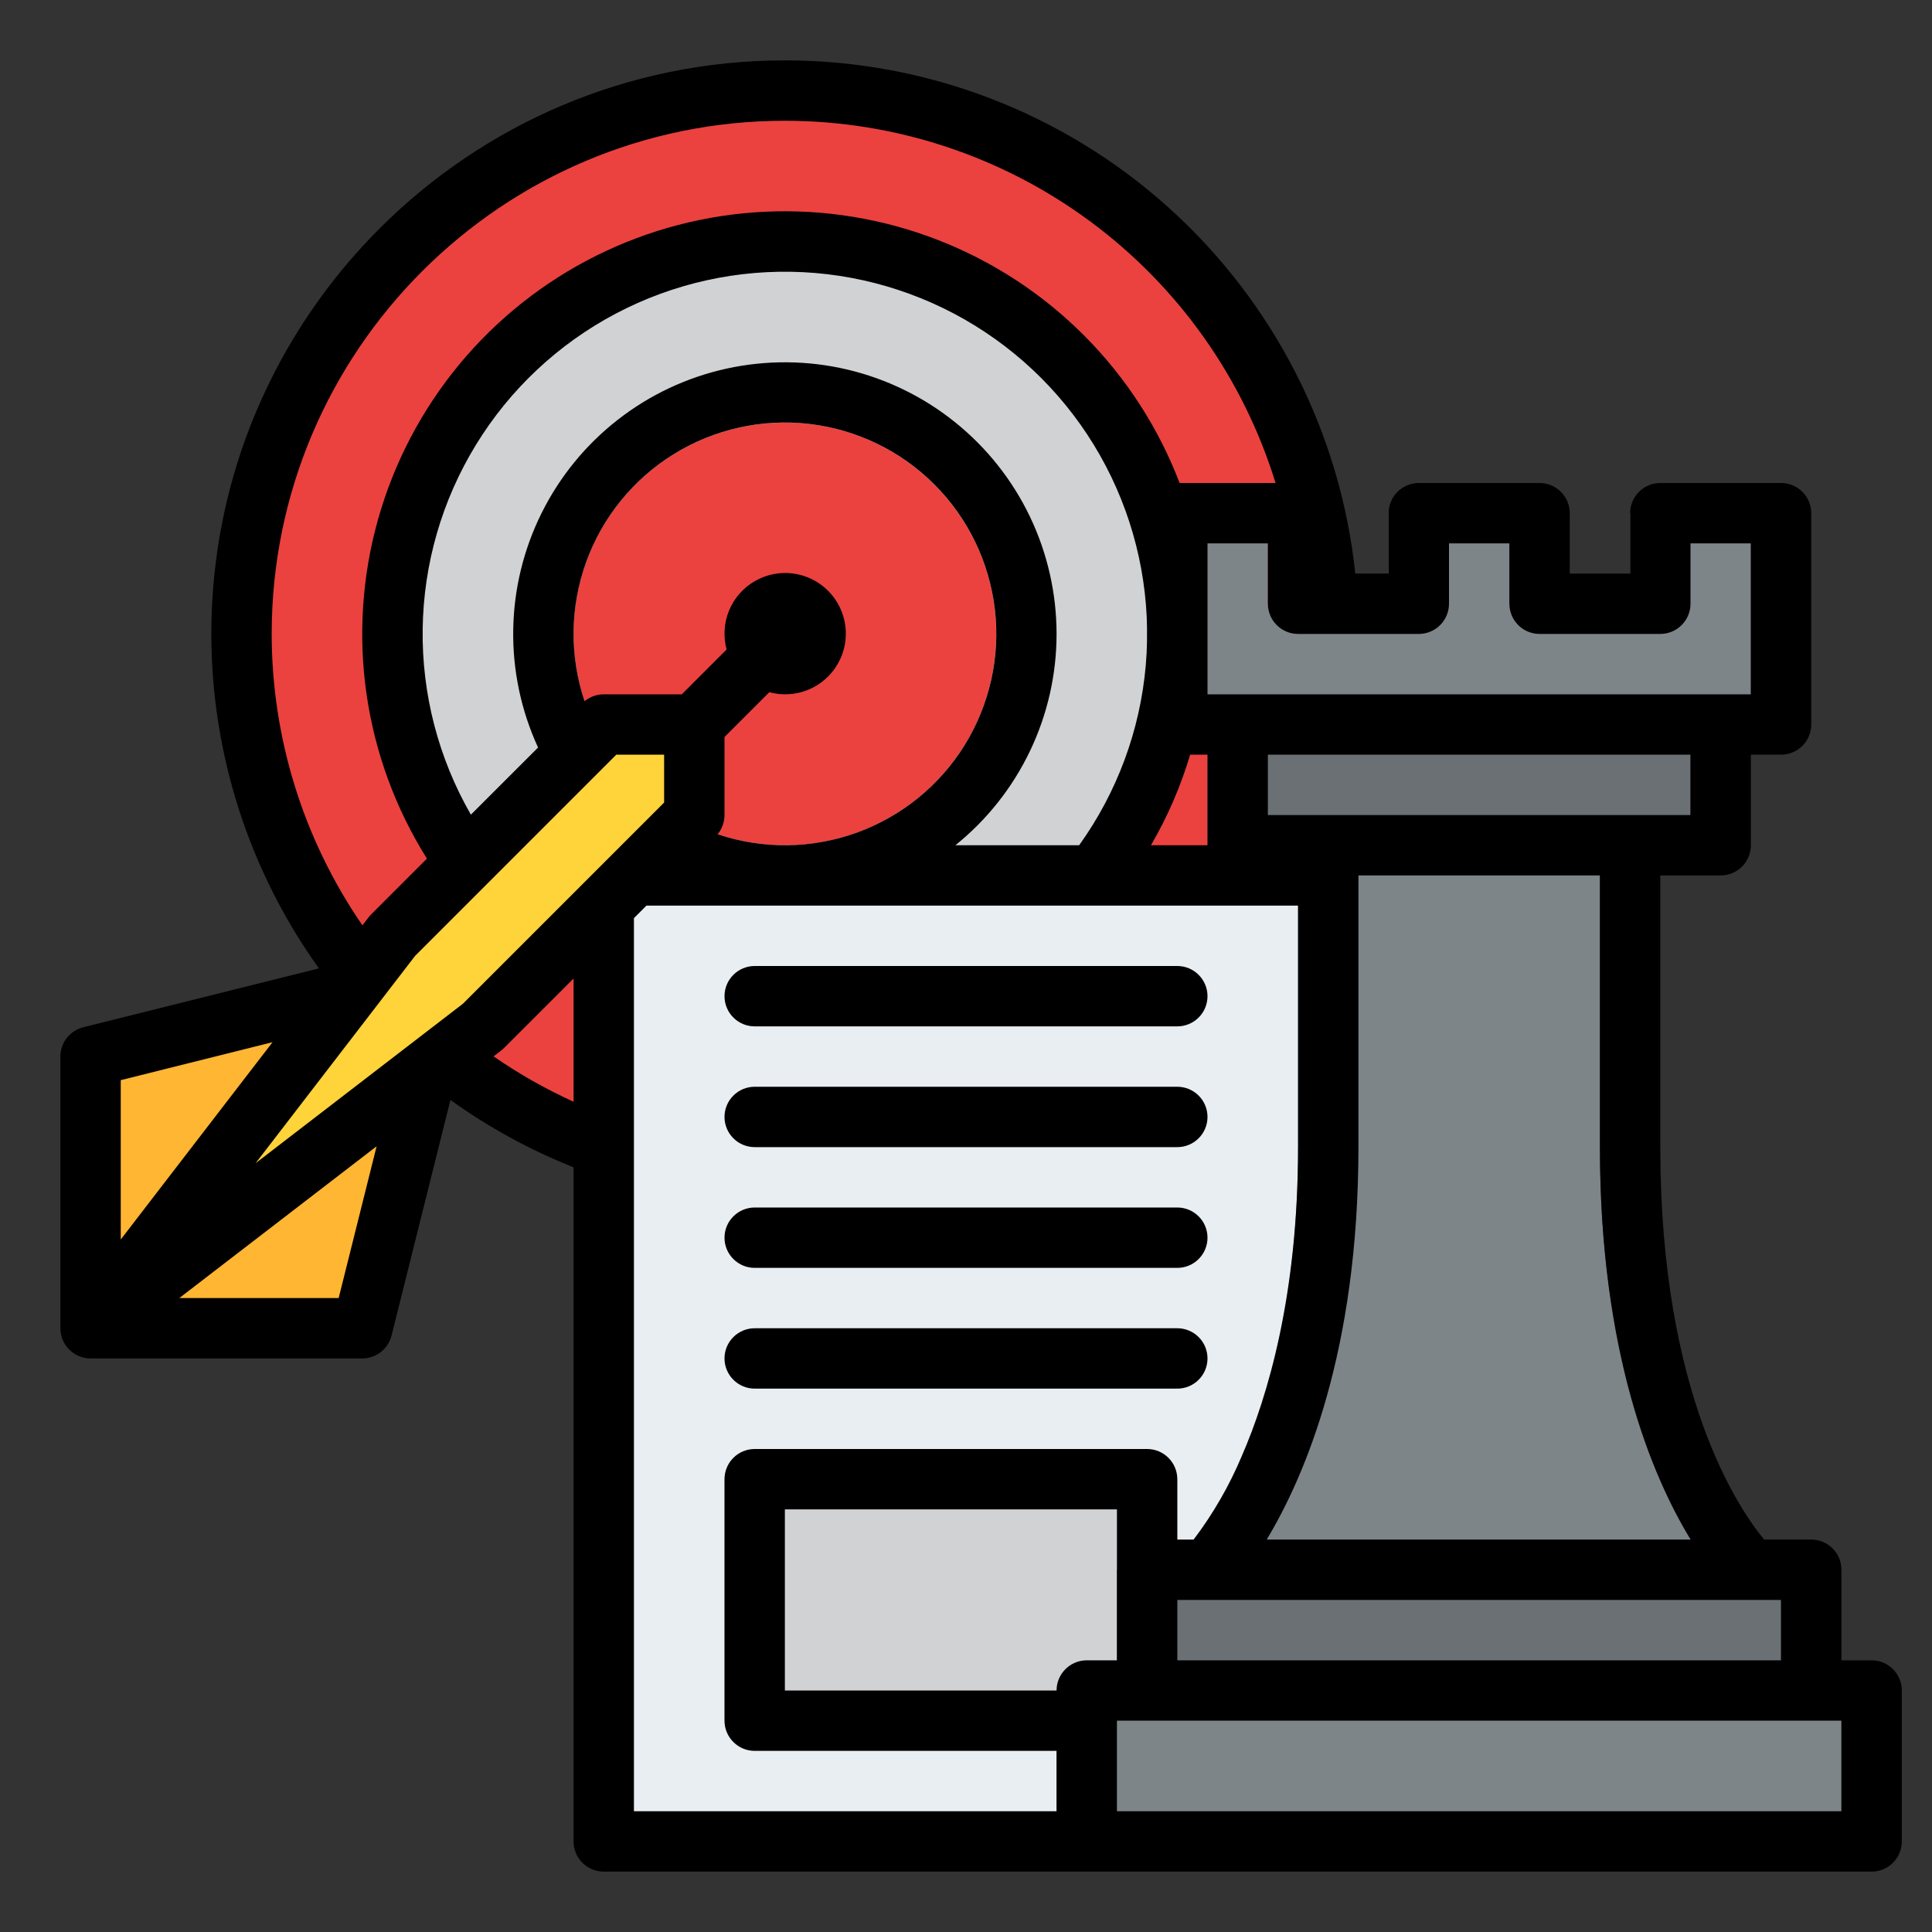 <svg width="48" height="48" viewBox="0 0 48 48" fill="none" xmlns="http://www.w3.org/2000/svg">
<rect x="0" y="0" width="48" height="48" fill="#333333" stroke="none"/>
<path d="M19.5 29.25C26.956 29.25 33 23.206 33 15.75C33 8.294 26.956 2.25 19.5 2.25C12.044 2.25 6 8.294 6 15.75C6 23.206 12.044 29.25 19.5 29.25Z" fill="#EB423F"/>
<path d="M19.5 25.5C17.572 25.5 15.687 24.928 14.083 23.857C12.48 22.785 11.23 21.263 10.492 19.481C9.754 17.7 9.561 15.739 9.937 13.848C10.314 11.957 11.242 10.219 12.606 8.856C13.969 7.492 15.707 6.564 17.598 6.187C19.489 5.811 21.45 6.004 23.231 6.742C25.013 7.48 26.535 8.73 27.607 10.333C28.678 11.937 29.25 13.822 29.25 15.75C29.247 18.335 28.219 20.813 26.391 22.641C24.563 24.469 22.085 25.497 19.5 25.5Z" fill="#D0D2D4"/>
<path d="M19.5 21C22.399 21 24.75 18.649 24.75 15.75C24.75 12.851 22.399 10.5 19.5 10.5C16.601 10.5 14.25 12.851 14.25 15.75C14.25 18.649 16.601 21 19.5 21Z" fill="#EB423F"/>
<path d="M15 21.75H34.5V45.75H15V21.75Z" fill="#E9EEF2"/>
<path d="M18 36.75H29.25V42.75H18V36.75Z" fill="#D0D2D4"/>
<path d="M9.75 24L2.25 26.25V33L5.25 29.25L9.75 24ZM2.25 33H9L11.25 25.5L2.25 33Z" fill="#FFB632"/>
<path d="M17.25 18V20.25L12 25.5L2.25 33L9.75 23.25L15 18H17.25Z" fill="#FFD33A"/>
<path d="M26.25 42H45.75V45.75H26.25V42Z" fill="#7E8589"/>
<path d="M27.75 39H44.25V42H27.75V39Z" fill="#6A7073"/>
<path d="M42.75 39C42.75 39 39.75 36.188 39.75 28.5V21H32.25V28.5C32.25 36 29.25 39 29.25 39H42.75Z" fill="#7E8589"/>
<path d="M30 18H42V21H30V18Z" fill="#6A7073"/>
<path d="M43.5 12.75V18H28.5V12.75H31.5V15H34.5V12.75H37.5V15H40.5V12.75H43.5Z" fill="#7E8589"/>
<path d="M46.5 41.25H45.75V39C45.75 38.801 45.671 38.61 45.53 38.47C45.39 38.329 45.199 38.25 45 38.25H43.83C43.214 37.509 41.25 34.667 41.25 28.5V21.75H42.75C42.949 21.75 43.14 21.671 43.28 21.53C43.421 21.39 43.5 21.199 43.5 21V18.75H44.25C44.449 18.75 44.64 18.671 44.78 18.53C44.921 18.39 45 18.199 45 18V12.75C45 12.551 44.921 12.36 44.78 12.22C44.64 12.079 44.449 12 44.25 12H41.25C41.051 12 40.86 12.079 40.72 12.22C40.579 12.36 40.5 12.551 40.5 12.75V14.25H39V12.75C39 12.551 38.921 12.36 38.78 12.22C38.64 12.079 38.449 12 38.25 12H35.25C35.051 12 34.86 12.079 34.72 12.22C34.579 12.36 34.5 12.551 34.5 12.75V14.25H33.672C33.302 10.75 31.649 7.51 29.032 5.156C26.416 2.802 23.02 1.499 19.5 1.5C11.643 1.5 5.25 7.893 5.25 15.75C5.253 18.73 6.187 21.636 7.923 24.059L2.068 25.522C1.906 25.563 1.762 25.657 1.659 25.788C1.556 25.92 1.5 26.083 1.5 26.25V33H1.501C1.5 33.099 1.52 33.196 1.557 33.287C1.595 33.378 1.65 33.461 1.72 33.53C1.789 33.6 1.872 33.655 1.963 33.693C2.054 33.731 2.152 33.75 2.25 33.75H9C9.167 33.75 9.33 33.694 9.462 33.591C9.593 33.488 9.687 33.344 9.728 33.182L11.191 27.327C12.138 28.009 13.165 28.571 14.25 29.001V45.75C14.25 45.949 14.329 46.14 14.47 46.28C14.61 46.421 14.801 46.5 15 46.5H46.5C46.699 46.5 46.89 46.421 47.03 46.28C47.171 46.14 47.25 45.949 47.25 45.75V42C47.25 41.801 47.171 41.61 47.03 41.47C46.89 41.329 46.699 41.25 46.5 41.25ZM44.25 41.25H29.25V39.75H44.25V41.25ZM42.003 38.25H31.471C32.422 36.672 33.75 33.562 33.75 28.5V21.75H39.75V28.5C39.75 33.625 41.05 36.691 42.003 38.25ZM11.504 24.935L6.35 28.9L10.315 23.746L15.311 18.75H16.5V19.939L11.504 24.935ZM17.829 20.727C17.939 20.592 18 20.424 18 20.25V18.311L19.113 17.198C19.434 17.284 19.774 17.263 20.081 17.137C20.388 17.01 20.645 16.786 20.811 16.498C20.978 16.211 21.045 15.877 21.002 15.547C20.958 15.218 20.808 14.912 20.573 14.677C20.338 14.442 20.032 14.292 19.703 14.248C19.373 14.205 19.039 14.272 18.752 14.439C18.464 14.605 18.24 14.862 18.113 15.169C17.987 15.476 17.966 15.816 18.052 16.137L16.939 17.25H15C14.826 17.25 14.658 17.311 14.523 17.421C14.146 16.299 14.16 15.082 14.561 13.968C14.963 12.854 15.729 11.909 16.735 11.285C17.742 10.661 18.929 10.396 20.105 10.532C21.282 10.669 22.377 11.198 23.214 12.036C24.052 12.873 24.581 13.968 24.718 15.145C24.854 16.321 24.589 17.508 23.965 18.515C23.341 19.521 22.396 20.287 21.282 20.689C20.168 21.09 18.951 21.104 17.829 20.727ZM26.25 15.75C26.25 14.741 26.023 13.745 25.588 12.835C25.152 11.925 24.517 11.124 23.731 10.492C22.945 9.859 22.027 9.411 21.045 9.18C20.063 8.949 19.041 8.942 18.056 9.157C17.07 9.373 16.145 9.807 15.35 10.428C14.554 11.048 13.908 11.839 13.458 12.742C13.008 13.646 12.766 14.638 12.751 15.647C12.735 16.656 12.946 17.655 13.368 18.572L11.699 20.24C10.893 18.838 10.479 17.245 10.501 15.629C10.523 14.011 10.98 12.43 11.825 11.051C12.669 9.672 13.869 8.546 15.3 7.791C16.73 7.037 18.337 6.681 19.952 6.762C21.567 6.844 23.13 7.358 24.478 8.253C25.825 9.147 26.906 10.388 27.608 11.845C28.31 13.302 28.606 14.921 28.466 16.532C28.326 18.143 27.754 19.686 26.811 21H23.736C24.521 20.369 25.154 19.569 25.589 18.66C26.024 17.752 26.25 16.757 26.25 15.75ZM29.569 18.75H30V21H28.595C29.008 20.291 29.335 19.536 29.569 18.75ZM42 20.25H31.5V18.75H42V20.25ZM35.25 15.75C35.449 15.75 35.64 15.671 35.78 15.53C35.921 15.39 36 15.199 36 15V13.5H37.5V15C37.5 15.199 37.579 15.39 37.72 15.53C37.86 15.671 38.051 15.75 38.25 15.75H41.25C41.449 15.75 41.64 15.671 41.78 15.53C41.921 15.39 42 15.199 42 15V13.5H43.5V17.25H30V13.5H31.5V15C31.5 15.199 31.579 15.39 31.72 15.53C31.86 15.671 32.051 15.75 32.25 15.75H35.25ZM19.5 3C22.227 3 24.883 3.874 27.077 5.494C29.271 7.113 30.888 9.394 31.691 12H29.307C28.784 10.631 27.98 9.387 26.947 8.348C25.914 7.308 24.675 6.497 23.31 5.965C21.945 5.433 20.483 5.193 19.019 5.26C17.555 5.327 16.122 5.7 14.811 6.354C13.499 7.008 12.34 7.93 11.406 9.059C10.473 10.189 9.786 11.501 9.39 12.912C8.994 14.322 8.898 15.801 9.107 17.251C9.317 18.701 9.828 20.091 10.607 21.332L9.219 22.72C9.196 22.743 9.175 22.767 9.155 22.793L9.004 22.989C7.538 20.86 6.752 18.335 6.75 15.75C6.75 8.72 12.47 3 19.5 3ZM6.771 25.893L3 30.795V26.836L6.771 25.893ZM8.414 32.25H4.455L9.357 28.479L8.414 32.25ZM12.262 26.245L12.457 26.095C12.483 26.075 12.507 26.053 12.53 26.03L14.25 24.311V27.372C13.555 27.056 12.889 26.68 12.262 26.245ZM15.75 45V22.811L16.061 22.5H32.25V28.5C32.25 32.187 31.491 34.704 30.855 36.167C30.544 36.909 30.141 37.609 29.655 38.25H29.25V36.75C29.25 36.551 29.171 36.36 29.03 36.22C28.89 36.079 28.699 36 28.5 36H18.75C18.551 36 18.36 36.079 18.22 36.22C18.079 36.36 18 36.551 18 36.75V42.75C18 42.949 18.079 43.14 18.22 43.28C18.36 43.421 18.551 43.5 18.75 43.5H26.25V45H15.75ZM26.25 42H19.5V37.5H27.75V41.25H27C26.801 41.25 26.61 41.329 26.47 41.47C26.329 41.61 26.25 41.801 26.25 42ZM45.75 45H27.75V42.75H45.75V45Z" fill="black"/>
<path d="M18.75 25.5H29.25C29.449 25.5 29.64 25.421 29.78 25.28C29.921 25.14 30 24.949 30 24.75C30 24.551 29.921 24.36 29.78 24.22C29.64 24.079 29.449 24 29.25 24H18.75C18.551 24 18.36 24.079 18.22 24.22C18.079 24.36 18 24.551 18 24.75C18 24.949 18.079 25.14 18.22 25.28C18.36 25.421 18.551 25.5 18.75 25.5ZM18.75 28.5H29.25C29.449 28.5 29.64 28.421 29.78 28.28C29.921 28.14 30 27.949 30 27.75C30 27.551 29.921 27.36 29.78 27.22C29.64 27.079 29.449 27 29.25 27H18.75C18.551 27 18.36 27.079 18.22 27.22C18.079 27.36 18 27.551 18 27.75C18 27.949 18.079 28.14 18.22 28.28C18.36 28.421 18.551 28.5 18.75 28.5ZM18.75 31.5H29.25C29.449 31.5 29.64 31.421 29.78 31.28C29.921 31.14 30 30.949 30 30.75C30 30.551 29.921 30.36 29.78 30.22C29.64 30.079 29.449 30 29.25 30H18.75C18.551 30 18.36 30.079 18.22 30.22C18.079 30.36 18 30.551 18 30.75C18 30.949 18.079 31.14 18.22 31.28C18.36 31.421 18.551 31.5 18.75 31.5ZM18.75 34.5H29.25C29.449 34.5 29.64 34.421 29.78 34.28C29.921 34.14 30 33.949 30 33.75C30 33.551 29.921 33.36 29.78 33.22C29.64 33.079 29.449 33 29.25 33H18.75C18.551 33 18.36 33.079 18.22 33.22C18.079 33.36 18 33.551 18 33.75C18 33.949 18.079 34.14 18.22 34.28C18.36 34.421 18.551 34.5 18.75 34.5Z" fill="black"/>
</svg>
